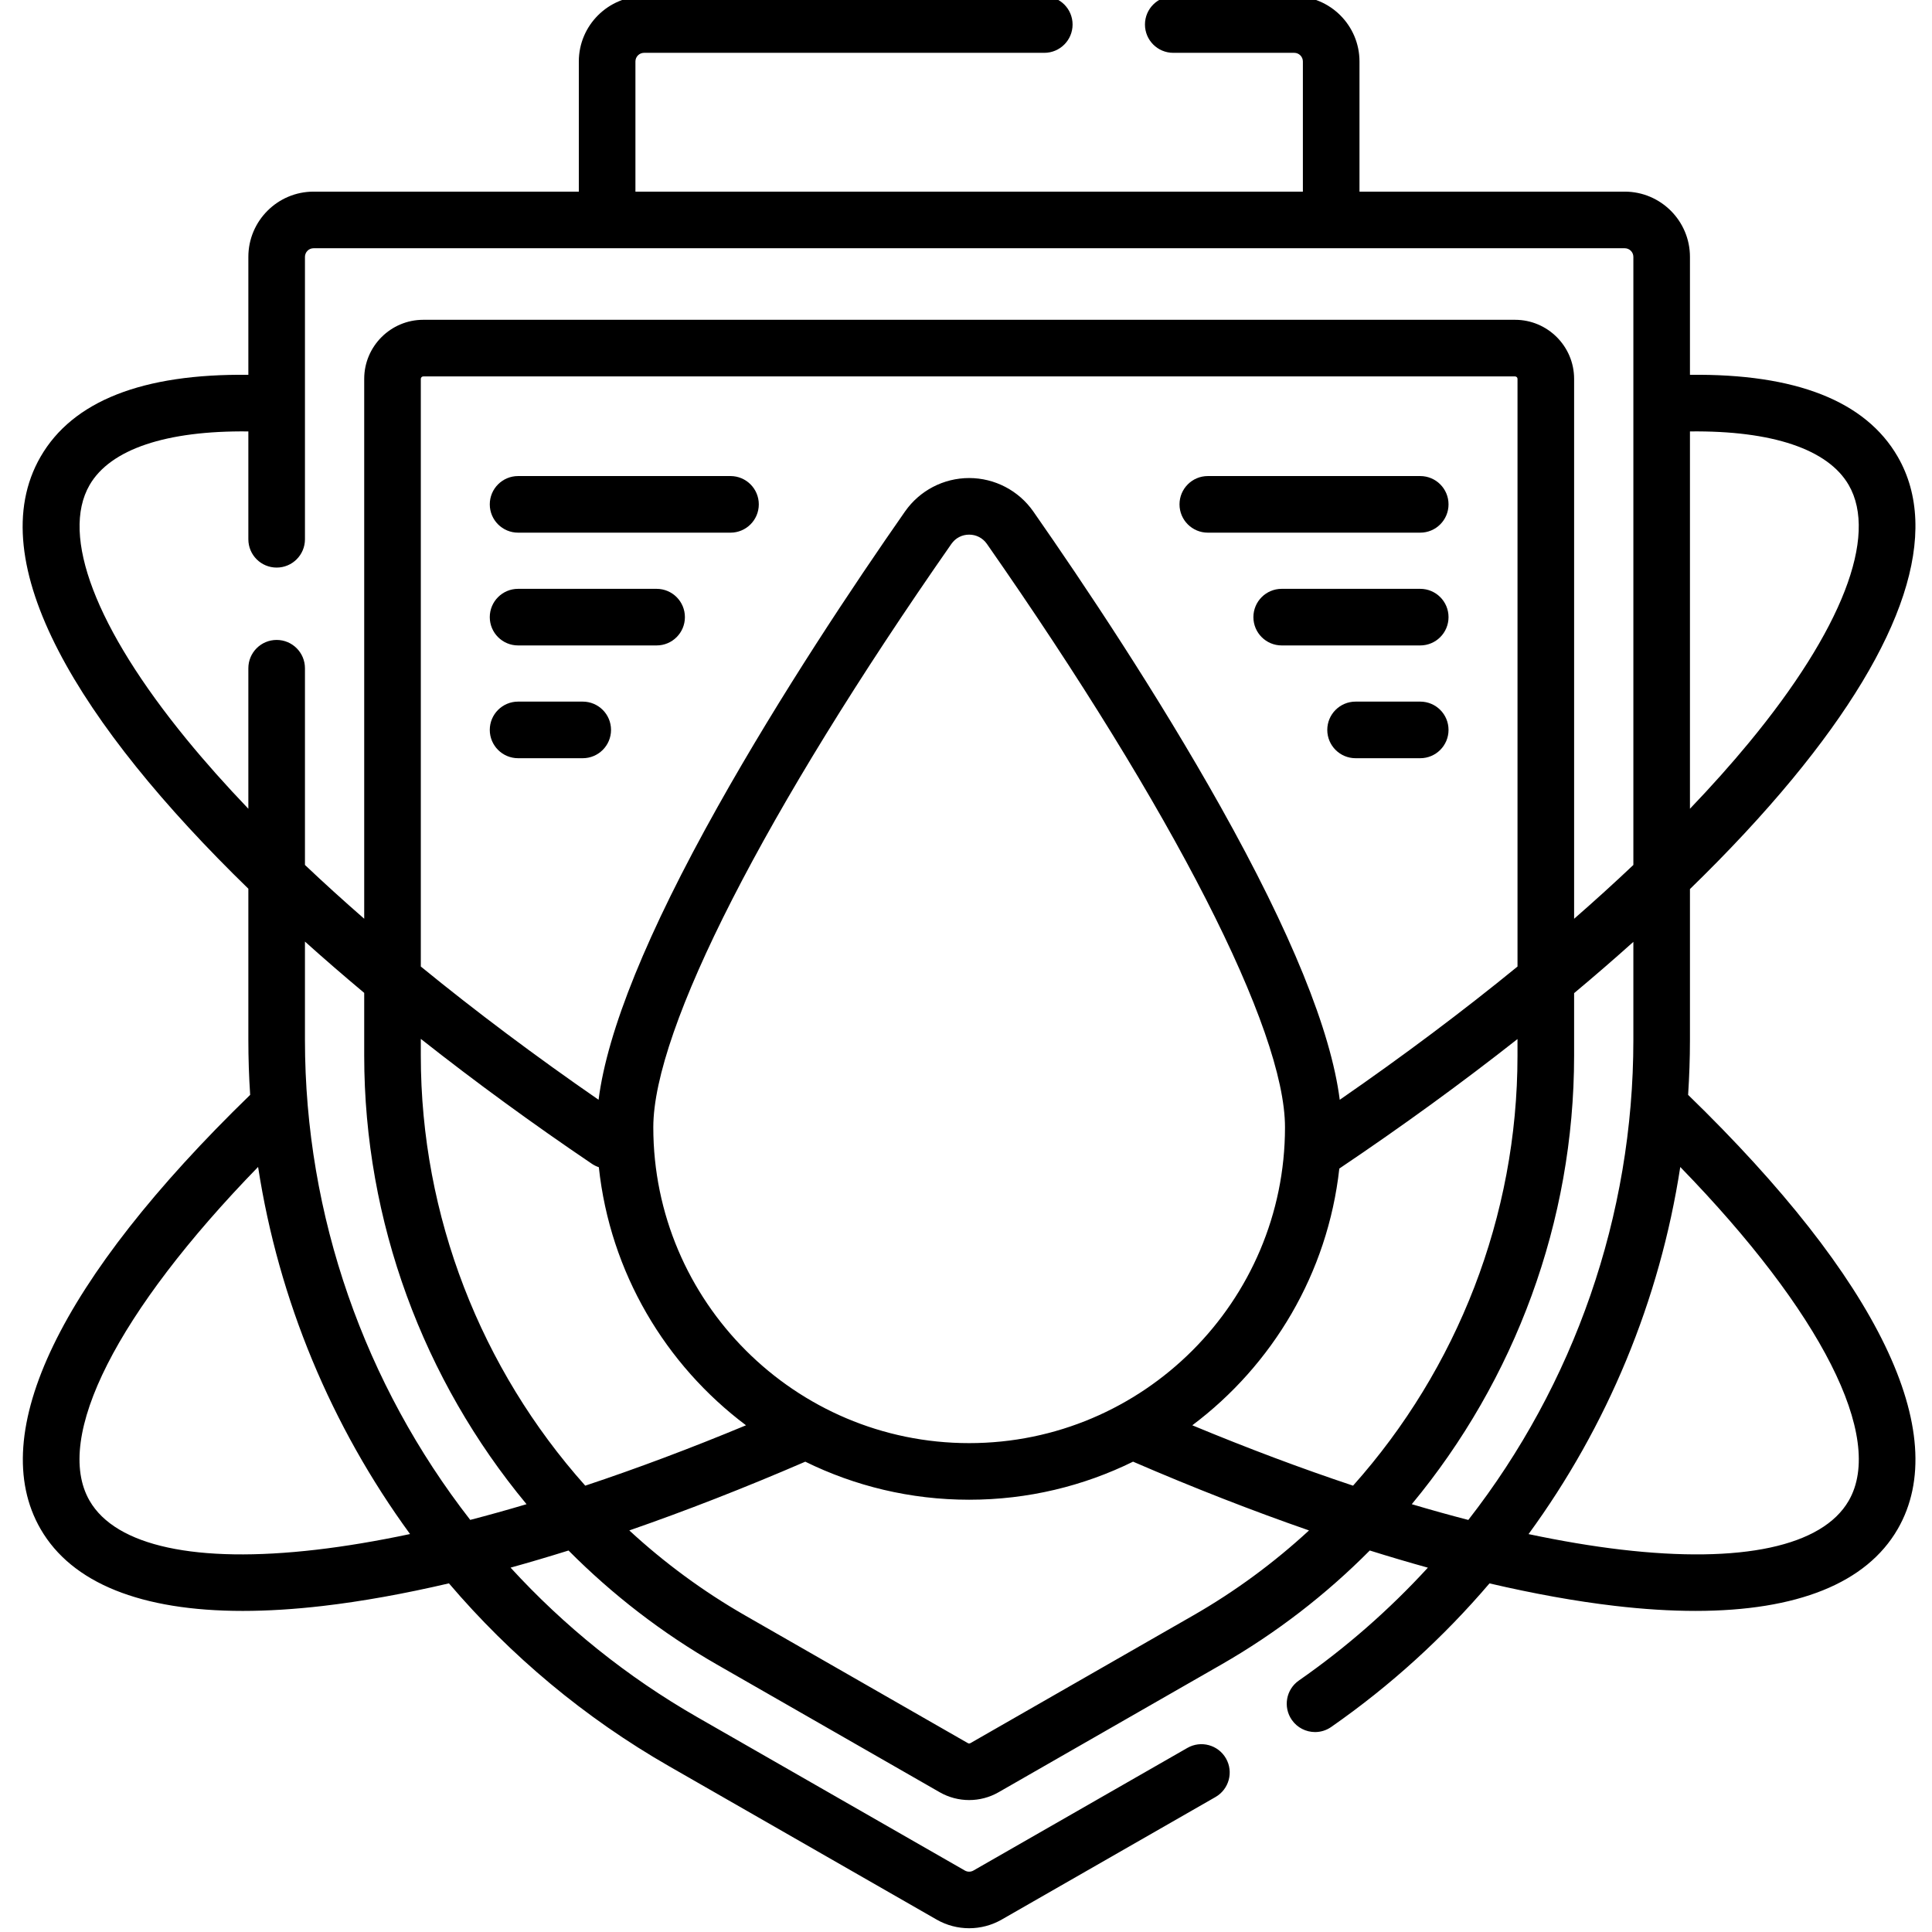 <svg height="511pt" viewBox="-5 1 511 511.999" width="511pt" xmlns="http://www.w3.org/2000/svg"><path d="m441.867 291.145c.316-4.824.488-9.668.488-14.535v-40c10.23-9.949 19.348-19.73 27.152-29.18 29.73-35.996 39.383-65.523 27.914-85.387-8.523-14.766-27.035-22.047-55.066-21.711v-31.258c0-9.535-7.754-17.289-17.289-17.289h-70.289v-34.496c0-9.531-7.758-17.289-17.289-17.289h-32.062c-4.145 0-7.5 3.355-7.5 7.5s3.355 7.5 7.5 7.5h32.062c1.262 0 2.289 1.027 2.289 2.289v34.496h-176.883v-34.496c0-1.262 1.027-2.289 2.289-2.289h106.062c4.141 0 7.5-3.355 7.5-7.5s-3.359-7.5-7.5-7.5h-106.062c-9.535 0-17.289 7.758-17.289 17.289v34.496h-70.289c-9.535 0-17.289 7.754-17.289 17.289v31.258c-28.031-.336-46.543 6.945-55.066 21.711-16.105 27.895 10.352 70.984 55.066 114.477v40.09c0 4.867.16 9.719.48 14.539-50.418 48.938-70.156 89.75-55.547 115.051 8.277 14.34 26.633 21.707 53.605 21.707 6.555 0 13.625-.438 21.18-1.312 10.402-1.207 21.602-3.23 33.441-5.992 16.305 19.141 35.949 35.633 58.363 48.48l70.898 40.637c2.652 1.52 5.625 2.281 8.598 2.281 2.973 0 5.945-.762 8.598-2.281l56.68-32.488c3.594-2.059 4.84-6.645 2.777-10.238-2.059-3.594-6.645-4.836-10.234-2.773l-56.684 32.488c-.703.402-1.574.402-2.277 0l-70.895-40.637c-18.691-10.715-35.316-24.148-49.492-39.633 5.023-1.391 10.148-2.91 15.359-4.539 11.57 11.656 24.758 21.867 39.348 30.23l59.035 33.84c2.402 1.375 5.094 2.062 7.785 2.062 2.691 0 5.383-.688 7.781-2.062l59.035-33.84c14.594-8.363 27.781-18.574 39.352-30.234 5.227 1.637 10.363 3.156 15.398 4.551-10.164 11.078-21.594 21.137-34.188 29.906-3.398 2.363-4.234 7.039-1.867 10.438 1.457 2.094 3.789 3.219 6.16 3.219 1.48 0 2.973-.438 4.277-1.348 15.738-10.957 29.777-23.785 41.949-38.051 11.707 2.727 22.797 4.738 33.102 5.945 7.672.902 14.836 1.348 21.48 1.348 26.973 0 45.328-7.367 53.605-21.703 14.609-25.301-5.129-66.117-55.555-115.055zm42.566-161.602c7.832 13.562-1.824 38.473-26.492 68.332-4.707 5.699-9.922 11.531-15.586 17.453v-99.996c21.77-.254 36.59 4.711 42.078 14.211zm-440.484 67.383c-24.078-29.422-33.445-53.98-25.711-67.383 5.488-9.5 20.309-14.465 42.078-14.211v28.582c0 4.145 3.355 7.5 7.5 7.5 4.141 0 7.5-3.355 7.5-7.5v-74.84c0-1.262 1.027-2.289 2.289-2.289h347.461c1.266 0 2.293 1.027 2.293 2.289v161.148c-4.988 4.723-10.227 9.484-15.703 14.262v-143.082c0-8.629-7.023-15.652-15.652-15.652h-289.332c-8.629 0-15.652 7.023-15.652 15.652v143.074c-5.473-4.773-10.719-9.531-15.703-14.254v-52.133c0-4.141-3.359-7.5-7.5-7.5-4.145 0-7.5 3.359-7.5 7.5v37.238c-5.984-6.254-11.461-12.406-16.367-18.402zm266.523 181.789c21.258-15.953 35.883-40.277 38.961-68.035 16.695-11.227 32.527-22.746 47.219-34.32v4.41c0 42.551-15.98 83.02-43.578 113.945-13.637-4.539-27.883-9.887-42.602-16zm-160.875 16c-27.598-30.922-43.578-71.395-43.578-113.945v-4.457c14.496 11.445 29.781 22.586 45.379 33.133.57.383 1.18.668 1.801.879 2.988 27.906 17.652 52.367 39 68.391-14.715 6.117-28.961 11.461-42.602 16zm18.035-94.98c0-25.938 29.531-83.73 79-154.598 1.09-1.559 2.805-2.453 4.703-2.453 1.898 0 3.613.895 4.703 2.453 49.469 70.867 79 128.66 79 154.598 0 46.156-37.547 83.707-83.703 83.707s-83.703-37.551-83.703-83.707zm181.914-7.281c-2.332-18.32-12.922-44.387-31.574-77.664-16.75-29.895-36.238-59.047-49.633-78.238-3.875-5.551-10.234-8.867-17.004-8.867-6.77 0-13.125 3.316-17 8.867-13.398 19.191-32.883 48.344-49.637 78.238-18.648 33.277-29.238 59.34-31.57 77.66-16.805-11.609-32.613-23.469-47.109-35.312v-155.734c0-.355.293-.648.652-.648h289.332c.359 0 .652.293.652.648v155.738c-14.496 11.84-30.305 23.703-47.109 35.312zm-271.242 119.238c-31.766 3.688-53.102-.926-60.066-12.992-9.68-16.766 7.348-50.082 44.66-88.453 5.461 35.395 19.422 68.75 40.27 97.289-8.719 1.844-17.039 3.25-24.863 4.156zm40.812-7.906c-27.891-35.82-43.801-80.465-43.801-127.176v-26.082c5.07 4.551 10.316 9.09 15.703 13.598v16.645c0 43.984 15.695 85.93 43.02 118.855-5.078 1.512-10.055 2.898-14.922 4.16zm191.578 25.332-59.035 33.836c-.199.117-.445.117-.648 0l-59.035-33.836c-11.168-6.402-21.438-13.992-30.703-22.539 14.969-5.195 30.566-11.273 46.637-18.219 13.113 6.449 27.852 10.082 43.43 10.082 15.574 0 30.316-3.633 43.434-10.086 16.066 6.945 31.66 13.027 46.629 18.223-9.27 8.547-19.535 16.137-30.707 22.539zm57.941-29.492c27.32-32.93 43.02-74.871 43.02-118.855v-16.578c5.43-4.539 10.668-9.074 15.703-13.59v26.008c0 46.645-15.762 91.289-43.738 127.188-4.891-1.262-9.887-2.656-14.984-4.172zm115.797-.926c-6.988 12.105-28.422 16.707-60.348 12.961-7.719-.906-15.918-2.297-24.504-4.109 20.891-28.586 34.777-61.938 40.207-97.289 37.301 38.363 54.324 71.672 44.645 88.438zm0 0"/><path d="m188.09 127.16h-56.293c-4.141 0-7.5 3.359-7.5 7.5 0 4.145 3.359 7.5 7.5 7.5h56.293c4.141 0 7.5-3.355 7.5-7.5 0-4.141-3.359-7.5-7.5-7.5zm0 0"/><path d="m168.508 157.047h-36.711c-4.141 0-7.5 3.355-7.5 7.5s3.359 7.5 7.5 7.5h36.711c4.145 0 7.5-3.355 7.5-7.5s-3.355-7.5-7.5-7.5zm0 0"/><path d="m148.93 186.934h-17.129c-4.145 0-7.504 3.355-7.504 7.5 0 4.141 3.359 7.5 7.504 7.5h17.129c4.141 0 7.5-3.359 7.5-7.5 0-4.145-3.359-7.5-7.5-7.5zm0 0"/><path d="m370.875 127.16h-56.293c-4.141 0-7.5 3.359-7.5 7.5 0 4.145 3.359 7.5 7.5 7.5h56.293c4.141 0 7.5-3.355 7.5-7.5 0-4.141-3.355-7.5-7.5-7.5zm0 0"/><path d="m370.875 157.047h-36.711c-4.141 0-7.5 3.355-7.5 7.5s3.359 7.5 7.5 7.5h36.711c4.141 0 7.5-3.355 7.5-7.5s-3.355-7.5-7.5-7.5zm0 0"/><path d="m370.875 186.934h-17.129c-4.145 0-7.504 3.355-7.504 7.5 0 4.141 3.359 7.5 7.504 7.5h17.129c4.141 0 7.5-3.359 7.5-7.5 0-4.145-3.355-7.5-7.5-7.5zm0 0"/></svg>